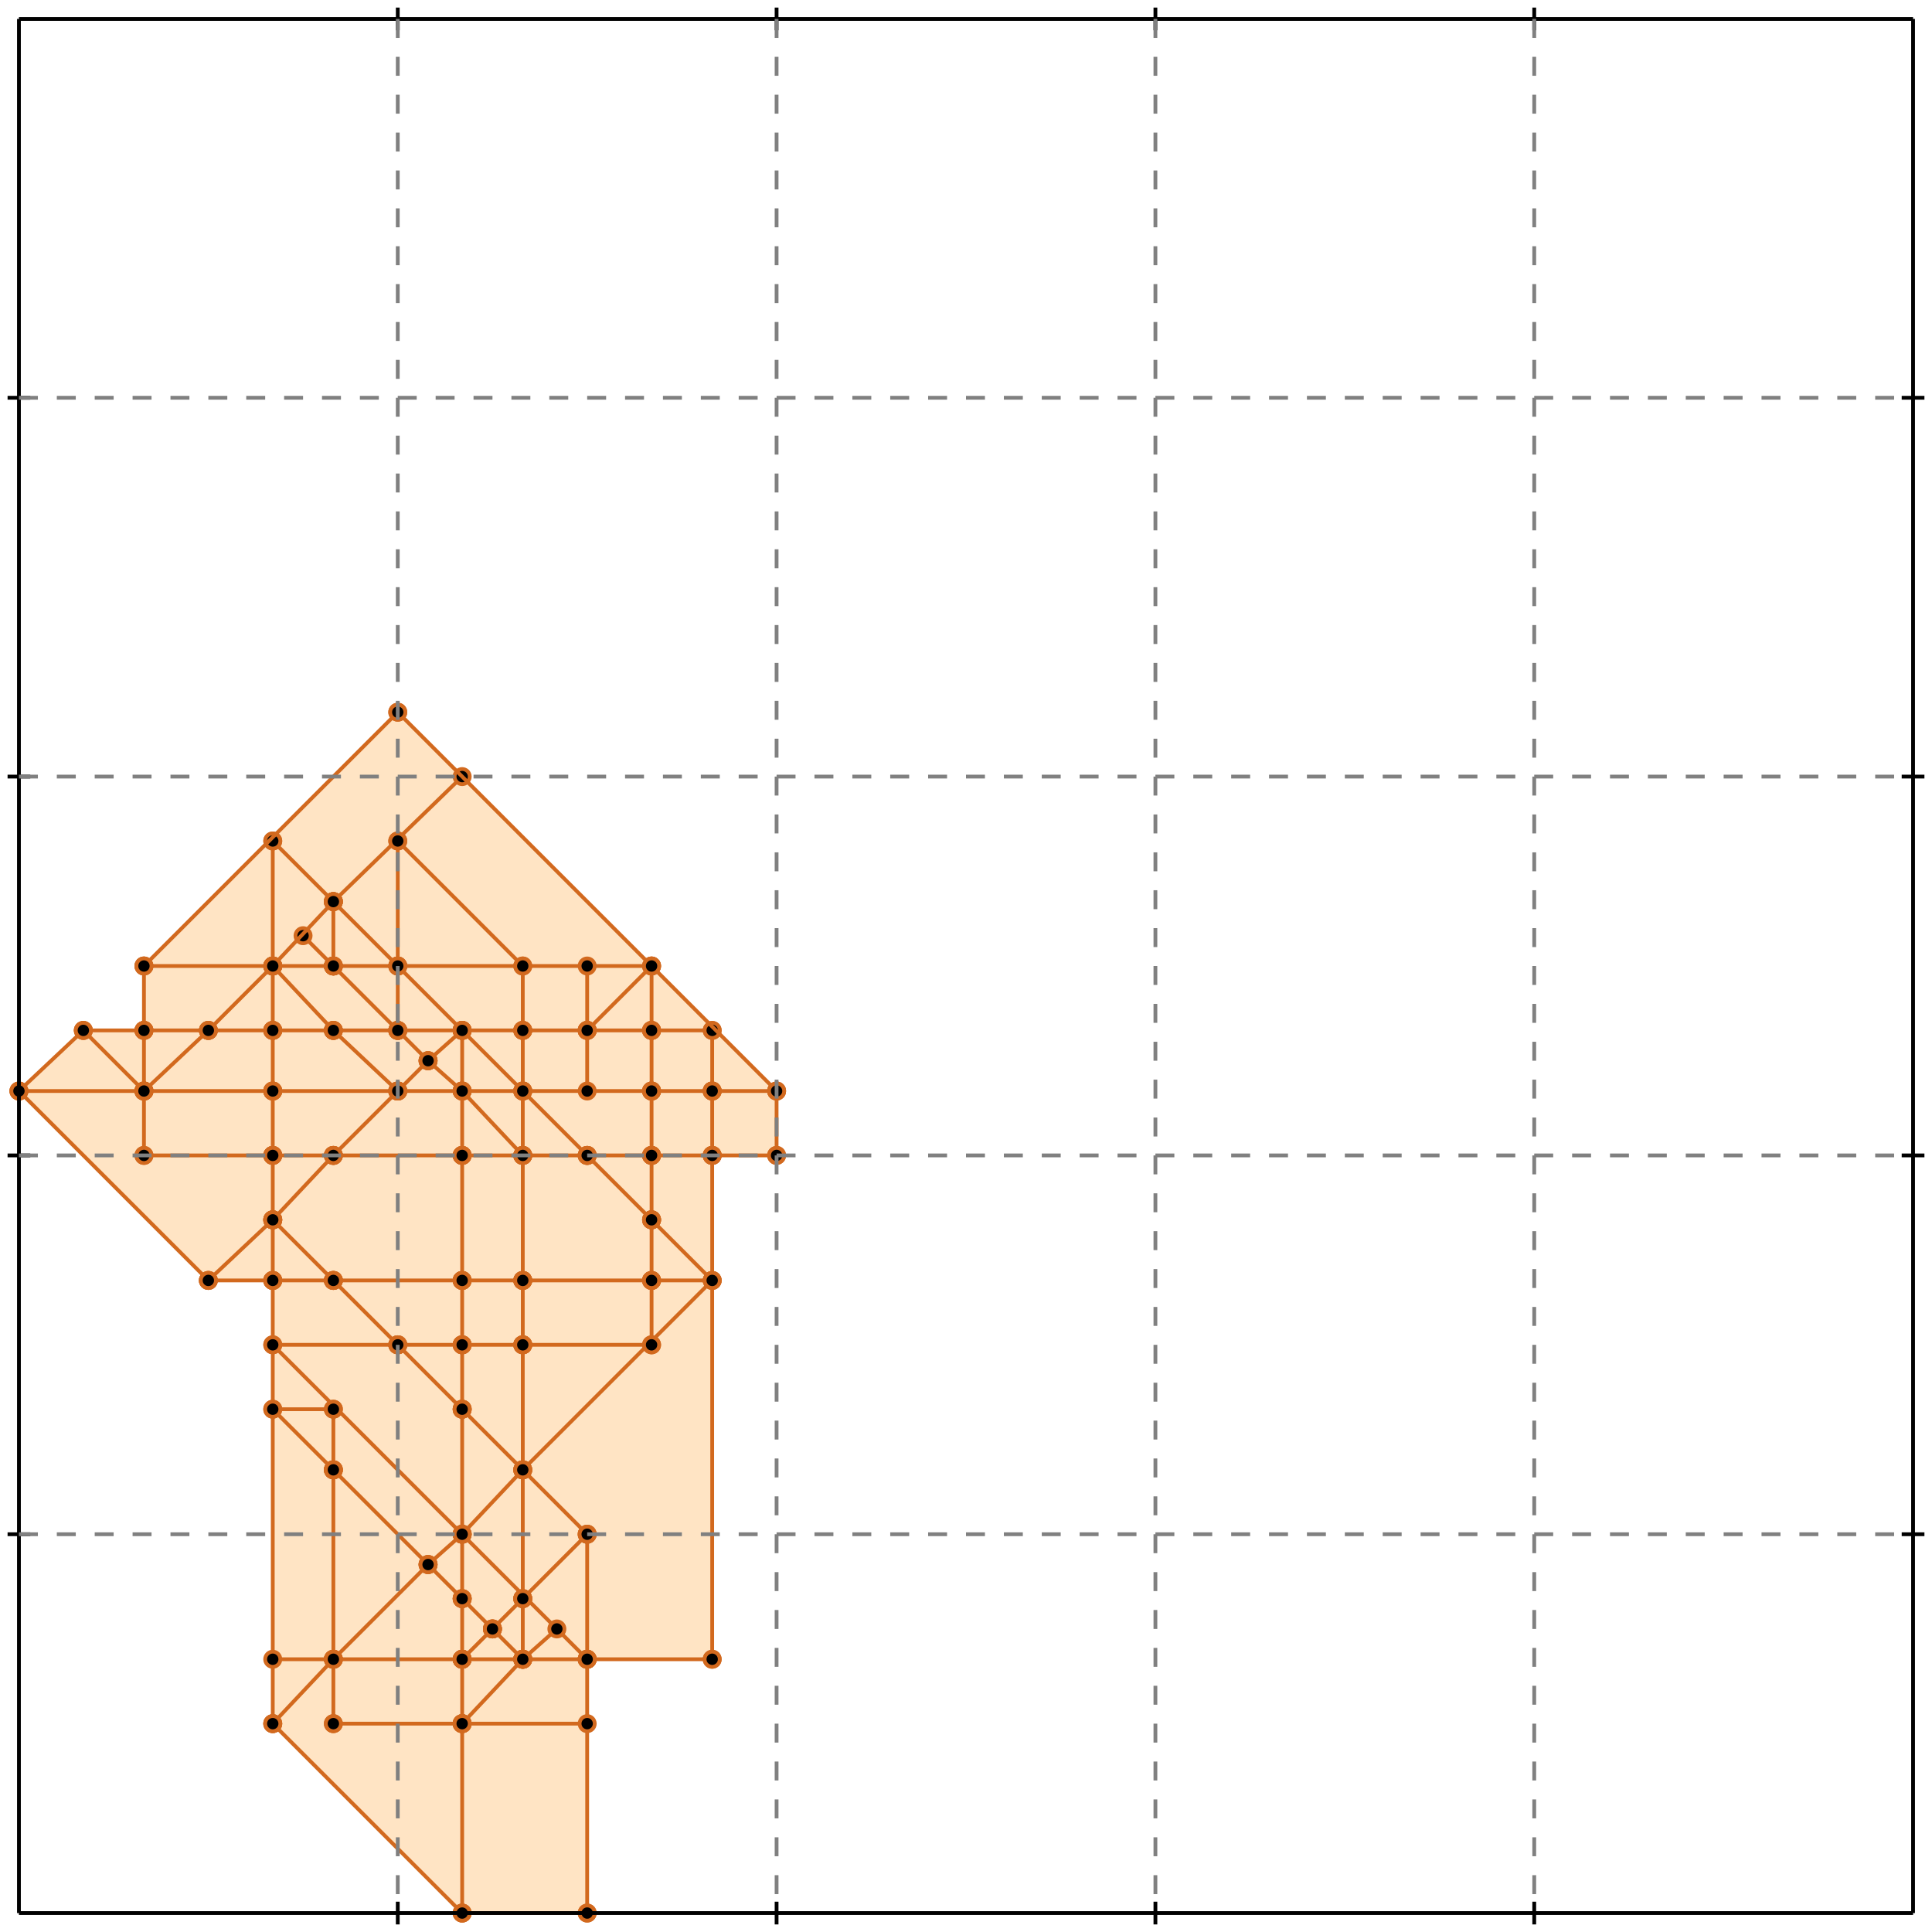 <?xml version="1.0" standalone="no"?>
<!DOCTYPE svg PUBLIC "-//W3C//DTD SVG 1.1//EN" 
  "http://www.w3.org/Graphics/SVG/1.1/DTD/svg11.dtd">
<svg width="510" height="510" version="1.1" id="toplevel"
    xmlns="http://www.w3.org/2000/svg"
    xmlns:xlink="http://www.w3.org/1999/xlink">
  <polygon points="122,505 155,505 155,438 188,438 188,305 205,305 205,288 105,188 38,255 38,272 22,272 5,288 55,338 72,338 72,455"
           fill="bisque"/>
  <g stroke="chocolate" stroke-width="1">
    <line x1="122" y1="305" x2="138" y2="305"/>
    <circle cx="122" cy="305" r="2"/>
    <circle cx="138" cy="305" r="2"/>
  </g>
  <g stroke="chocolate" stroke-width="1">
    <line x1="88" y1="305" x2="122" y2="305"/>
    <circle cx="88" cy="305" r="2"/>
    <circle cx="122" cy="305" r="2"/>
  </g>
  <g stroke="chocolate" stroke-width="1">
    <line x1="122" y1="305" x2="122" y2="272"/>
    <circle cx="122" cy="305" r="2"/>
    <circle cx="122" cy="272" r="2"/>
  </g>
  <g stroke="chocolate" stroke-width="1">
    <line x1="122" y1="338" x2="122" y2="305"/>
    <circle cx="122" cy="338" r="2"/>
    <circle cx="122" cy="305" r="2"/>
  </g>
  <g stroke="chocolate" stroke-width="1">
    <line x1="138" y1="338" x2="138" y2="305"/>
    <circle cx="138" cy="338" r="2"/>
    <circle cx="138" cy="305" r="2"/>
  </g>
  <g stroke="chocolate" stroke-width="1">
    <line x1="138" y1="355" x2="138" y2="338"/>
    <circle cx="138" cy="355" r="2"/>
    <circle cx="138" cy="338" r="2"/>
  </g>
  <g stroke="chocolate" stroke-width="1">
    <line x1="138" y1="338" x2="172" y2="338"/>
    <circle cx="138" cy="338" r="2"/>
    <circle cx="172" cy="338" r="2"/>
  </g>
  <g stroke="chocolate" stroke-width="1">
    <line x1="122" y1="338" x2="138" y2="338"/>
    <circle cx="122" cy="338" r="2"/>
    <circle cx="138" cy="338" r="2"/>
  </g>
  <g stroke="chocolate" stroke-width="1">
    <line x1="172" y1="305" x2="188" y2="305"/>
    <circle cx="172" cy="305" r="2"/>
    <circle cx="188" cy="305" r="2"/>
  </g>
  <g stroke="chocolate" stroke-width="1">
    <line x1="155" y1="305" x2="172" y2="305"/>
    <circle cx="155" cy="305" r="2"/>
    <circle cx="172" cy="305" r="2"/>
  </g>
  <g stroke="chocolate" stroke-width="1">
    <line x1="172" y1="305" x2="172" y2="288"/>
    <circle cx="172" cy="305" r="2"/>
    <circle cx="172" cy="288" r="2"/>
  </g>
  <g stroke="chocolate" stroke-width="1">
    <line x1="172" y1="322" x2="172" y2="305"/>
    <circle cx="172" cy="322" r="2"/>
    <circle cx="172" cy="305" r="2"/>
  </g>
  <g stroke="chocolate" stroke-width="1">
    <line x1="155" y1="305" x2="138" y2="288"/>
    <circle cx="155" cy="305" r="2"/>
    <circle cx="138" cy="288" r="2"/>
  </g>
  <g stroke="chocolate" stroke-width="1">
    <line x1="172" y1="322" x2="155" y2="305"/>
    <circle cx="172" cy="322" r="2"/>
    <circle cx="155" cy="305" r="2"/>
  </g>
  <g stroke="chocolate" stroke-width="1">
    <line x1="138" y1="305" x2="155" y2="305"/>
    <circle cx="138" cy="305" r="2"/>
    <circle cx="155" cy="305" r="2"/>
  </g>
  <g stroke="chocolate" stroke-width="1">
    <line x1="88" y1="305" x2="105" y2="288"/>
    <circle cx="88" cy="305" r="2"/>
    <circle cx="105" cy="288" r="2"/>
  </g>
  <g stroke="chocolate" stroke-width="1">
    <line x1="72" y1="322" x2="88" y2="305"/>
    <circle cx="72" cy="322" r="2"/>
    <circle cx="88" cy="305" r="2"/>
  </g>
  <g stroke="chocolate" stroke-width="1">
    <line x1="72" y1="305" x2="88" y2="305"/>
    <circle cx="72" cy="305" r="2"/>
    <circle cx="88" cy="305" r="2"/>
  </g>
  <g stroke="chocolate" stroke-width="1">
    <line x1="138" y1="422" x2="138" y2="355"/>
    <circle cx="138" cy="422" r="2"/>
    <circle cx="138" cy="355" r="2"/>
  </g>
  <g stroke="chocolate" stroke-width="1">
    <line x1="138" y1="355" x2="172" y2="355"/>
    <circle cx="138" cy="355" r="2"/>
    <circle cx="172" cy="355" r="2"/>
  </g>
  <g stroke="chocolate" stroke-width="1">
    <line x1="122" y1="355" x2="138" y2="355"/>
    <circle cx="122" cy="355" r="2"/>
    <circle cx="138" cy="355" r="2"/>
  </g>
  <g stroke="chocolate" stroke-width="1">
    <line x1="122" y1="355" x2="122" y2="338"/>
    <circle cx="122" cy="355" r="2"/>
    <circle cx="122" cy="338" r="2"/>
  </g>
  <g stroke="chocolate" stroke-width="1">
    <line x1="88" y1="338" x2="122" y2="338"/>
    <circle cx="88" cy="338" r="2"/>
    <circle cx="122" cy="338" r="2"/>
  </g>
  <g stroke="chocolate" stroke-width="1">
    <line x1="122" y1="372" x2="122" y2="355"/>
    <circle cx="122" cy="372" r="2"/>
    <circle cx="122" cy="355" r="2"/>
  </g>
  <g stroke="chocolate" stroke-width="1">
    <line x1="122" y1="422" x2="122" y2="372"/>
    <circle cx="122" cy="422" r="2"/>
    <circle cx="122" cy="372" r="2"/>
  </g>
  <g stroke="chocolate" stroke-width="1">
    <line x1="122" y1="372" x2="105" y2="355"/>
    <circle cx="122" cy="372" r="2"/>
    <circle cx="105" cy="355" r="2"/>
  </g>
  <g stroke="chocolate" stroke-width="1">
    <line x1="138" y1="388" x2="122" y2="372"/>
    <circle cx="138" cy="388" r="2"/>
    <circle cx="122" cy="372" r="2"/>
  </g>
  <g stroke="chocolate" stroke-width="1">
    <line x1="122" y1="438" x2="122" y2="422"/>
    <circle cx="122" cy="438" r="2"/>
    <circle cx="122" cy="422" r="2"/>
  </g>
  <g stroke="chocolate" stroke-width="1">
    <line x1="122" y1="422" x2="113" y2="413"/>
    <circle cx="122" cy="422" r="2"/>
    <circle cx="113" cy="413" r="2"/>
  </g>
  <g stroke="chocolate" stroke-width="1">
    <line x1="130" y1="430" x2="122" y2="422"/>
    <circle cx="130" cy="430" r="2"/>
    <circle cx="122" cy="422" r="2"/>
  </g>
  <g stroke="chocolate" stroke-width="1">
    <line x1="105" y1="272" x2="122" y2="272"/>
    <circle cx="105" cy="272" r="2"/>
    <circle cx="122" cy="272" r="2"/>
  </g>
  <g stroke="chocolate" stroke-width="1">
    <line x1="88" y1="272" x2="105" y2="272"/>
    <circle cx="88" cy="272" r="2"/>
    <circle cx="105" cy="272" r="2"/>
  </g>
  <g stroke="chocolate" stroke-width="1">
    <line x1="105" y1="272" x2="88" y2="255"/>
    <circle cx="105" cy="272" r="2"/>
    <circle cx="88" cy="255" r="2"/>
  </g>
  <g stroke="chocolate" stroke-width="1">
    <line x1="113" y1="280" x2="105" y2="272"/>
    <circle cx="113" cy="280" r="2"/>
    <circle cx="105" cy="272" r="2"/>
  </g>
  <g stroke="chocolate" stroke-width="1">
    <line x1="72" y1="272" x2="72" y2="222"/>
    <circle cx="72" cy="272" r="2"/>
    <circle cx="72" cy="222" r="2"/>
  </g>
  <g stroke="chocolate" stroke-width="1">
    <line x1="72" y1="288" x2="72" y2="272"/>
    <circle cx="72" cy="288" r="2"/>
    <circle cx="72" cy="272" r="2"/>
  </g>
  <g stroke="chocolate" stroke-width="1">
    <line x1="72" y1="272" x2="88" y2="272"/>
    <circle cx="72" cy="272" r="2"/>
    <circle cx="88" cy="272" r="2"/>
  </g>
  <g stroke="chocolate" stroke-width="1">
    <line x1="55" y1="272" x2="72" y2="272"/>
    <circle cx="55" cy="272" r="2"/>
    <circle cx="72" cy="272" r="2"/>
  </g>
  <g stroke="chocolate" stroke-width="1">
    <line x1="172" y1="288" x2="172" y2="272"/>
    <circle cx="172" cy="288" r="2"/>
    <circle cx="172" cy="272" r="2"/>
  </g>
  <g stroke="chocolate" stroke-width="1">
    <line x1="172" y1="288" x2="188" y2="288"/>
    <circle cx="172" cy="288" r="2"/>
    <circle cx="188" cy="288" r="2"/>
  </g>
  <g stroke="chocolate" stroke-width="1">
    <line x1="122" y1="288" x2="172" y2="288"/>
    <circle cx="122" cy="288" r="2"/>
    <circle cx="172" cy="288" r="2"/>
  </g>
  <g stroke="chocolate" stroke-width="1">
    <line x1="105" y1="288" x2="122" y2="288"/>
    <circle cx="105" cy="288" r="2"/>
    <circle cx="122" cy="288" r="2"/>
  </g>
  <g stroke="chocolate" stroke-width="1">
    <line x1="72" y1="288" x2="105" y2="288"/>
    <circle cx="72" cy="288" r="2"/>
    <circle cx="105" cy="288" r="2"/>
  </g>
  <g stroke="chocolate" stroke-width="1">
    <line x1="105" y1="288" x2="113" y2="280"/>
    <circle cx="105" cy="288" r="2"/>
    <circle cx="113" cy="280" r="2"/>
  </g>
  <g stroke="chocolate" stroke-width="1">
    <line x1="122" y1="272" x2="138" y2="272"/>
    <circle cx="122" cy="272" r="2"/>
    <circle cx="138" cy="272" r="2"/>
  </g>
  <g stroke="chocolate" stroke-width="1">
    <line x1="122" y1="272" x2="105" y2="255"/>
    <circle cx="122" cy="272" r="2"/>
    <circle cx="105" cy="255" r="2"/>
  </g>
  <g stroke="chocolate" stroke-width="1">
    <line x1="138" y1="288" x2="122" y2="272"/>
    <circle cx="138" cy="288" r="2"/>
    <circle cx="122" cy="272" r="2"/>
  </g>
  <g stroke="chocolate" stroke-width="1">
    <line x1="172" y1="338" x2="172" y2="322"/>
    <circle cx="172" cy="338" r="2"/>
    <circle cx="172" cy="322" r="2"/>
  </g>
  <g stroke="chocolate" stroke-width="1">
    <line x1="188" y1="338" x2="172" y2="322"/>
    <circle cx="188" cy="338" r="2"/>
    <circle cx="172" cy="322" r="2"/>
  </g>
  <g stroke="chocolate" stroke-width="1">
    <line x1="138" y1="305" x2="138" y2="288"/>
    <circle cx="138" cy="305" r="2"/>
    <circle cx="138" cy="288" r="2"/>
  </g>
  <g stroke="chocolate" stroke-width="1">
    <line x1="72" y1="305" x2="72" y2="288"/>
    <circle cx="72" cy="305" r="2"/>
    <circle cx="72" cy="288" r="2"/>
  </g>
  <g stroke="chocolate" stroke-width="1">
    <line x1="38" y1="288" x2="72" y2="288"/>
    <circle cx="38" cy="288" r="2"/>
    <circle cx="72" cy="288" r="2"/>
  </g>
  <g stroke="chocolate" stroke-width="1">
    <line x1="138" y1="272" x2="138" y2="255"/>
    <circle cx="138" cy="272" r="2"/>
    <circle cx="138" cy="255" r="2"/>
  </g>
  <g stroke="chocolate" stroke-width="1">
    <line x1="138" y1="288" x2="138" y2="272"/>
    <circle cx="138" cy="288" r="2"/>
    <circle cx="138" cy="272" r="2"/>
  </g>
  <g stroke="chocolate" stroke-width="1">
    <line x1="138" y1="272" x2="155" y2="272"/>
    <circle cx="138" cy="272" r="2"/>
    <circle cx="155" cy="272" r="2"/>
  </g>
  <g stroke="chocolate" stroke-width="1">
    <line x1="105" y1="355" x2="122" y2="355"/>
    <circle cx="105" cy="355" r="2"/>
    <circle cx="122" cy="355" r="2"/>
  </g>
  <g stroke="chocolate" stroke-width="1">
    <line x1="72" y1="338" x2="88" y2="338"/>
    <circle cx="72" cy="338" r="2"/>
    <circle cx="88" cy="338" r="2"/>
  </g>
  <g stroke="chocolate" stroke-width="1">
    <line x1="88" y1="338" x2="72" y2="322"/>
    <circle cx="88" cy="338" r="2"/>
    <circle cx="72" cy="322" r="2"/>
  </g>
  <g stroke="chocolate" stroke-width="1">
    <line x1="105" y1="355" x2="88" y2="338"/>
    <circle cx="105" cy="355" r="2"/>
    <circle cx="88" cy="338" r="2"/>
  </g>
  <g stroke="chocolate" stroke-width="1">
    <line x1="155" y1="405" x2="138" y2="388"/>
    <circle cx="155" cy="405" r="2"/>
    <circle cx="138" cy="388" r="2"/>
  </g>
  <g stroke="chocolate" stroke-width="1">
    <line x1="138" y1="388" x2="188" y2="338"/>
    <circle cx="138" cy="388" r="2"/>
    <circle cx="188" cy="338" r="2"/>
  </g>
  <g stroke="chocolate" stroke-width="1">
    <line x1="122" y1="405" x2="138" y2="388"/>
    <circle cx="122" cy="405" r="2"/>
    <circle cx="138" cy="388" r="2"/>
  </g>
  <g stroke="chocolate" stroke-width="1">
    <line x1="113" y1="413" x2="88" y2="388"/>
    <circle cx="113" cy="413" r="2"/>
    <circle cx="88" cy="388" r="2"/>
  </g>
  <g stroke="chocolate" stroke-width="1">
    <line x1="113" y1="413" x2="122" y2="405"/>
    <circle cx="113" cy="413" r="2"/>
    <circle cx="122" cy="405" r="2"/>
  </g>
  <g stroke="chocolate" stroke-width="1">
    <line x1="88" y1="438" x2="113" y2="413"/>
    <circle cx="88" cy="438" r="2"/>
    <circle cx="113" cy="413" r="2"/>
  </g>
  <g stroke="chocolate" stroke-width="1">
    <line x1="88" y1="255" x2="80" y2="247"/>
    <circle cx="88" cy="255" r="2"/>
    <circle cx="80" cy="247" r="2"/>
  </g>
  <g stroke="chocolate" stroke-width="1">
    <line x1="88" y1="255" x2="172" y2="255"/>
    <circle cx="88" cy="255" r="2"/>
    <circle cx="172" cy="255" r="2"/>
  </g>
  <g stroke="chocolate" stroke-width="1">
    <line x1="72" y1="255" x2="88" y2="255"/>
    <circle cx="72" cy="255" r="2"/>
    <circle cx="88" cy="255" r="2"/>
  </g>
  <g stroke="chocolate" stroke-width="1">
    <line x1="38" y1="272" x2="55" y2="272"/>
    <circle cx="38" cy="272" r="2"/>
    <circle cx="55" cy="272" r="2"/>
  </g>
  <g stroke="chocolate" stroke-width="1">
    <line x1="55" y1="272" x2="72" y2="255"/>
    <circle cx="55" cy="272" r="2"/>
    <circle cx="72" cy="255" r="2"/>
  </g>
  <g stroke="chocolate" stroke-width="1">
    <line x1="38" y1="288" x2="55" y2="272"/>
    <circle cx="38" cy="288" r="2"/>
    <circle cx="55" cy="272" r="2"/>
  </g>
  <g stroke="chocolate" stroke-width="1">
    <line x1="188" y1="288" x2="205" y2="288"/>
    <circle cx="188" cy="288" r="2"/>
    <circle cx="205" cy="288" r="2"/>
  </g>
  <g stroke="chocolate" stroke-width="1">
    <line x1="188" y1="288" x2="188" y2="272"/>
    <circle cx="188" cy="288" r="2"/>
    <circle cx="188" cy="272" r="2"/>
  </g>
  <g stroke="chocolate" stroke-width="1">
    <line x1="188" y1="305" x2="188" y2="288"/>
    <circle cx="188" cy="305" r="2"/>
    <circle cx="188" cy="288" r="2"/>
  </g>
  <g stroke="chocolate" stroke-width="1">
    <line x1="172" y1="272" x2="172" y2="255"/>
    <circle cx="172" cy="272" r="2"/>
    <circle cx="172" cy="255" r="2"/>
  </g>
  <g stroke="chocolate" stroke-width="1">
    <line x1="172" y1="272" x2="188" y2="272"/>
    <circle cx="172" cy="272" r="2"/>
    <circle cx="188" cy="272" r="2"/>
  </g>
  <g stroke="chocolate" stroke-width="1">
    <line x1="155" y1="272" x2="172" y2="272"/>
    <circle cx="155" cy="272" r="2"/>
    <circle cx="172" cy="272" r="2"/>
  </g>
  <g stroke="chocolate" stroke-width="1">
    <line x1="88" y1="238" x2="122" y2="205"/>
    <circle cx="88" cy="238" r="2"/>
    <circle cx="122" cy="205" r="2"/>
  </g>
  <g stroke="chocolate" stroke-width="1">
    <line x1="72" y1="255" x2="88" y2="238"/>
    <circle cx="72" cy="255" r="2"/>
    <circle cx="88" cy="238" r="2"/>
  </g>
  <g stroke="chocolate" stroke-width="1">
    <line x1="88" y1="238" x2="72" y2="222"/>
    <circle cx="88" cy="238" r="2"/>
    <circle cx="72" cy="222" r="2"/>
  </g>
  <g stroke="chocolate" stroke-width="1">
    <line x1="105" y1="255" x2="88" y2="238"/>
    <circle cx="105" cy="255" r="2"/>
    <circle cx="88" cy="238" r="2"/>
  </g>
  <g stroke="chocolate" stroke-width="1">
    <line x1="122" y1="288" x2="113" y2="280"/>
    <circle cx="122" cy="288" r="2"/>
    <circle cx="113" cy="280" r="2"/>
  </g>
  <g stroke="chocolate" stroke-width="1">
    <line x1="113" y1="280" x2="122" y2="272"/>
    <circle cx="113" cy="280" r="2"/>
    <circle cx="122" cy="272" r="2"/>
  </g>
  <g stroke="chocolate" stroke-width="1">
    <line x1="38" y1="305" x2="72" y2="305"/>
    <circle cx="38" cy="305" r="2"/>
    <circle cx="72" cy="305" r="2"/>
  </g>
  <g stroke="chocolate" stroke-width="1">
    <line x1="72" y1="322" x2="72" y2="305"/>
    <circle cx="72" cy="322" r="2"/>
    <circle cx="72" cy="305" r="2"/>
  </g>
  <g stroke="chocolate" stroke-width="1">
    <line x1="55" y1="338" x2="72" y2="338"/>
    <circle cx="55" cy="338" r="2"/>
    <circle cx="72" cy="338" r="2"/>
  </g>
  <g stroke="chocolate" stroke-width="1">
    <line x1="72" y1="338" x2="72" y2="322"/>
    <circle cx="72" cy="338" r="2"/>
    <circle cx="72" cy="322" r="2"/>
  </g>
  <g stroke="chocolate" stroke-width="1">
    <line x1="72" y1="455" x2="72" y2="338"/>
    <circle cx="72" cy="455" r="2"/>
    <circle cx="72" cy="338" r="2"/>
  </g>
  <g stroke="chocolate" stroke-width="1">
    <line x1="22" y1="272" x2="38" y2="272"/>
    <circle cx="22" cy="272" r="2"/>
    <circle cx="38" cy="272" r="2"/>
  </g>
  <g stroke="chocolate" stroke-width="1">
    <line x1="38" y1="272" x2="38" y2="255"/>
    <circle cx="38" cy="272" r="2"/>
    <circle cx="38" cy="255" r="2"/>
  </g>
  <g stroke="chocolate" stroke-width="1">
    <line x1="38" y1="288" x2="38" y2="272"/>
    <circle cx="38" cy="288" r="2"/>
    <circle cx="38" cy="272" r="2"/>
  </g>
  <g stroke="chocolate" stroke-width="1">
    <line x1="88" y1="388" x2="72" y2="372"/>
    <circle cx="88" cy="388" r="2"/>
    <circle cx="72" cy="372" r="2"/>
  </g>
  <g stroke="chocolate" stroke-width="1">
    <line x1="88" y1="388" x2="88" y2="372"/>
    <circle cx="88" cy="388" r="2"/>
    <circle cx="88" cy="372" r="2"/>
  </g>
  <g stroke="chocolate" stroke-width="1">
    <line x1="88" y1="438" x2="88" y2="388"/>
    <circle cx="88" cy="438" r="2"/>
    <circle cx="88" cy="388" r="2"/>
  </g>
  <g stroke="chocolate" stroke-width="1">
    <line x1="122" y1="455" x2="122" y2="438"/>
    <circle cx="122" cy="455" r="2"/>
    <circle cx="122" cy="438" r="2"/>
  </g>
  <g stroke="chocolate" stroke-width="1">
    <line x1="122" y1="438" x2="138" y2="438"/>
    <circle cx="122" cy="438" r="2"/>
    <circle cx="138" cy="438" r="2"/>
  </g>
  <g stroke="chocolate" stroke-width="1">
    <line x1="72" y1="438" x2="122" y2="438"/>
    <circle cx="72" cy="438" r="2"/>
    <circle cx="122" cy="438" r="2"/>
  </g>
  <g stroke="chocolate" stroke-width="1">
    <line x1="138" y1="305" x2="122" y2="288"/>
    <circle cx="138" cy="305" r="2"/>
    <circle cx="122" cy="288" r="2"/>
  </g>
  <g stroke="chocolate" stroke-width="1">
    <line x1="88" y1="272" x2="72" y2="255"/>
    <circle cx="88" cy="272" r="2"/>
    <circle cx="72" cy="255" r="2"/>
  </g>
  <g stroke="chocolate" stroke-width="1">
    <line x1="105" y1="288" x2="88" y2="272"/>
    <circle cx="105" cy="288" r="2"/>
    <circle cx="88" cy="272" r="2"/>
  </g>
  <g stroke="chocolate" stroke-width="1">
    <line x1="72" y1="355" x2="105" y2="355"/>
    <circle cx="72" cy="355" r="2"/>
    <circle cx="105" cy="355" r="2"/>
  </g>
  <g stroke="chocolate" stroke-width="1">
    <line x1="122" y1="405" x2="72" y2="355"/>
    <circle cx="122" cy="405" r="2"/>
    <circle cx="72" cy="355" r="2"/>
  </g>
  <g stroke="chocolate" stroke-width="1">
    <line x1="155" y1="438" x2="122" y2="405"/>
    <circle cx="155" cy="438" r="2"/>
    <circle cx="122" cy="405" r="2"/>
  </g>
  <g stroke="chocolate" stroke-width="1">
    <line x1="130" y1="430" x2="138" y2="422"/>
    <circle cx="130" cy="430" r="2"/>
    <circle cx="138" cy="422" r="2"/>
  </g>
  <g stroke="chocolate" stroke-width="1">
    <line x1="122" y1="438" x2="130" y2="430"/>
    <circle cx="122" cy="438" r="2"/>
    <circle cx="130" cy="430" r="2"/>
  </g>
  <g stroke="chocolate" stroke-width="1">
    <line x1="138" y1="438" x2="130" y2="430"/>
    <circle cx="138" cy="438" r="2"/>
    <circle cx="130" cy="430" r="2"/>
  </g>
  <g stroke="chocolate" stroke-width="1">
    <line x1="38" y1="255" x2="72" y2="255"/>
    <circle cx="38" cy="255" r="2"/>
    <circle cx="72" cy="255" r="2"/>
  </g>
  <g stroke="chocolate" stroke-width="1">
    <line x1="188" y1="305" x2="205" y2="305"/>
    <circle cx="188" cy="305" r="2"/>
    <circle cx="205" cy="305" r="2"/>
  </g>
  <g stroke="chocolate" stroke-width="1">
    <line x1="188" y1="438" x2="188" y2="305"/>
    <circle cx="188" cy="438" r="2"/>
    <circle cx="188" cy="305" r="2"/>
  </g>
  <g stroke="chocolate" stroke-width="1">
    <line x1="172" y1="338" x2="188" y2="338"/>
    <circle cx="172" cy="338" r="2"/>
    <circle cx="188" cy="338" r="2"/>
  </g>
  <g stroke="chocolate" stroke-width="1">
    <line x1="172" y1="355" x2="172" y2="338"/>
    <circle cx="172" cy="355" r="2"/>
    <circle cx="172" cy="338" r="2"/>
  </g>
  <g stroke="chocolate" stroke-width="1">
    <line x1="155" y1="272" x2="155" y2="255"/>
    <circle cx="155" cy="272" r="2"/>
    <circle cx="155" cy="255" r="2"/>
  </g>
  <g stroke="chocolate" stroke-width="1">
    <line x1="155" y1="288" x2="155" y2="272"/>
    <circle cx="155" cy="288" r="2"/>
    <circle cx="155" cy="272" r="2"/>
  </g>
  <g stroke="chocolate" stroke-width="1">
    <line x1="155" y1="438" x2="188" y2="438"/>
    <circle cx="155" cy="438" r="2"/>
    <circle cx="188" cy="438" r="2"/>
  </g>
  <g stroke="chocolate" stroke-width="1">
    <line x1="138" y1="438" x2="155" y2="438"/>
    <circle cx="138" cy="438" r="2"/>
    <circle cx="155" cy="438" r="2"/>
  </g>
  <g stroke="chocolate" stroke-width="1">
    <line x1="155" y1="438" x2="155" y2="405"/>
    <circle cx="155" cy="438" r="2"/>
    <circle cx="155" cy="405" r="2"/>
  </g>
  <g stroke="chocolate" stroke-width="1">
    <line x1="155" y1="505" x2="155" y2="438"/>
    <circle cx="155" cy="505" r="2"/>
    <circle cx="155" cy="438" r="2"/>
  </g>
  <g stroke="chocolate" stroke-width="1">
    <line x1="122" y1="455" x2="155" y2="455"/>
    <circle cx="122" cy="455" r="2"/>
    <circle cx="155" cy="455" r="2"/>
  </g>
  <g stroke="chocolate" stroke-width="1">
    <line x1="88" y1="455" x2="122" y2="455"/>
    <circle cx="88" cy="455" r="2"/>
    <circle cx="122" cy="455" r="2"/>
  </g>
  <g stroke="chocolate" stroke-width="1">
    <line x1="122" y1="505" x2="122" y2="455"/>
    <circle cx="122" cy="505" r="2"/>
    <circle cx="122" cy="455" r="2"/>
  </g>
  <g stroke="chocolate" stroke-width="1">
    <line x1="105" y1="255" x2="105" y2="222"/>
    <circle cx="105" cy="255" r="2"/>
    <circle cx="105" cy="222" r="2"/>
  </g>
  <g stroke="chocolate" stroke-width="1">
    <line x1="105" y1="272" x2="105" y2="255"/>
    <circle cx="105" cy="272" r="2"/>
    <circle cx="105" cy="255" r="2"/>
  </g>
  <g stroke="chocolate" stroke-width="1">
    <line x1="55" y1="338" x2="72" y2="322"/>
    <circle cx="55" cy="338" r="2"/>
    <circle cx="72" cy="322" r="2"/>
  </g>
  <g stroke="chocolate" stroke-width="1">
    <line x1="5" y1="288" x2="38" y2="288"/>
    <circle cx="5" cy="288" r="2"/>
    <circle cx="38" cy="288" r="2"/>
  </g>
  <g stroke="chocolate" stroke-width="1">
    <line x1="38" y1="305" x2="38" y2="288"/>
    <circle cx="38" cy="305" r="2"/>
    <circle cx="38" cy="288" r="2"/>
  </g>
  <g stroke="chocolate" stroke-width="1">
    <line x1="88" y1="455" x2="88" y2="438"/>
    <circle cx="88" cy="455" r="2"/>
    <circle cx="88" cy="438" r="2"/>
  </g>
  <g stroke="chocolate" stroke-width="1">
    <line x1="72" y1="455" x2="88" y2="438"/>
    <circle cx="72" cy="455" r="2"/>
    <circle cx="88" cy="438" r="2"/>
  </g>
  <g stroke="chocolate" stroke-width="1">
    <line x1="138" y1="438" x2="138" y2="422"/>
    <circle cx="138" cy="438" r="2"/>
    <circle cx="138" cy="422" r="2"/>
  </g>
  <g stroke="chocolate" stroke-width="1">
    <line x1="138" y1="422" x2="155" y2="405"/>
    <circle cx="138" cy="422" r="2"/>
    <circle cx="155" cy="405" r="2"/>
  </g>
  <g stroke="chocolate" stroke-width="1">
    <line x1="138" y1="438" x2="147" y2="430"/>
    <circle cx="138" cy="438" r="2"/>
    <circle cx="147" cy="430" r="2"/>
  </g>
  <g stroke="chocolate" stroke-width="1">
    <line x1="122" y1="455" x2="138" y2="438"/>
    <circle cx="122" cy="455" r="2"/>
    <circle cx="138" cy="438" r="2"/>
  </g>
  <g stroke="chocolate" stroke-width="1">
    <line x1="205" y1="288" x2="105" y2="188"/>
    <circle cx="205" cy="288" r="2"/>
    <circle cx="105" cy="188" r="2"/>
  </g>
  <g stroke="chocolate" stroke-width="1">
    <line x1="138" y1="255" x2="105" y2="222"/>
    <circle cx="138" cy="255" r="2"/>
    <circle cx="105" cy="222" r="2"/>
  </g>
  <g stroke="chocolate" stroke-width="1">
    <line x1="72" y1="372" x2="88" y2="372"/>
    <circle cx="72" cy="372" r="2"/>
    <circle cx="88" cy="372" r="2"/>
  </g>
  <g stroke="chocolate" stroke-width="1">
    <line x1="38" y1="288" x2="22" y2="272"/>
    <circle cx="38" cy="288" r="2"/>
    <circle cx="22" cy="272" r="2"/>
  </g>
  <g stroke="chocolate" stroke-width="1">
    <line x1="55" y1="338" x2="5" y2="288"/>
    <circle cx="55" cy="338" r="2"/>
    <circle cx="5" cy="288" r="2"/>
  </g>
  <g stroke="chocolate" stroke-width="1">
    <line x1="38" y1="255" x2="105" y2="188"/>
    <circle cx="38" cy="255" r="2"/>
    <circle cx="105" cy="188" r="2"/>
  </g>
  <g stroke="chocolate" stroke-width="1">
    <line x1="5" y1="288" x2="22" y2="272"/>
    <circle cx="5" cy="288" r="2"/>
    <circle cx="22" cy="272" r="2"/>
  </g>
  <g stroke="chocolate" stroke-width="1">
    <line x1="122" y1="505" x2="72" y2="455"/>
    <circle cx="122" cy="505" r="2"/>
    <circle cx="72" cy="455" r="2"/>
  </g>
  <g stroke="chocolate" stroke-width="1">
    <line x1="155" y1="272" x2="172" y2="255"/>
    <circle cx="155" cy="272" r="2"/>
    <circle cx="172" cy="255" r="2"/>
  </g>
  <g stroke="chocolate" stroke-width="1">
    <line x1="205" y1="305" x2="205" y2="288"/>
    <circle cx="205" cy="305" r="2"/>
    <circle cx="205" cy="288" r="2"/>
  </g>
  <g stroke="chocolate" stroke-width="1">
    <line x1="88" y1="255" x2="88" y2="238"/>
    <circle cx="88" cy="255" r="2"/>
    <circle cx="88" cy="238" r="2"/>
  </g>
  <g stroke="chocolate" stroke-width="1">
    <line x1="122" y1="505" x2="155" y2="505"/>
    <circle cx="122" cy="505" r="2"/>
    <circle cx="155" cy="505" r="2"/>
  </g>
  <g stroke="black" stroke-width="1">
    <line x1="5" y1="5" x2="505" y2="5"/>
    <line x1="5" y1="5" x2="5" y2="505"/>
    <line x1="505" y1="505" x2="5" y2="505"/>
    <line x1="505" y1="505" x2="505" y2="5"/>
    <line x1="105" y1="2" x2="105" y2="8"/>
    <line x1="2" y1="105" x2="8" y2="105"/>
    <line x1="105" y1="502" x2="105" y2="508"/>
    <line x1="502" y1="105" x2="508" y2="105"/>
    <line x1="205" y1="2" x2="205" y2="8"/>
    <line x1="2" y1="205" x2="8" y2="205"/>
    <line x1="205" y1="502" x2="205" y2="508"/>
    <line x1="502" y1="205" x2="508" y2="205"/>
    <line x1="305" y1="2" x2="305" y2="8"/>
    <line x1="2" y1="305" x2="8" y2="305"/>
    <line x1="305" y1="502" x2="305" y2="508"/>
    <line x1="502" y1="305" x2="508" y2="305"/>
    <line x1="405" y1="2" x2="405" y2="8"/>
    <line x1="2" y1="405" x2="8" y2="405"/>
    <line x1="405" y1="502" x2="405" y2="508"/>
    <line x1="502" y1="405" x2="508" y2="405"/>
  </g>
  <g stroke="gray" stroke-width="1" stroke-dasharray="5,5">
    <line x1="105" y1="5" x2="105" y2="505"/>
    <line x1="5" y1="105" x2="505" y2="105"/>
    <line x1="205" y1="5" x2="205" y2="505"/>
    <line x1="5" y1="205" x2="505" y2="205"/>
    <line x1="305" y1="5" x2="305" y2="505"/>
    <line x1="5" y1="305" x2="505" y2="305"/>
    <line x1="405" y1="5" x2="405" y2="505"/>
    <line x1="5" y1="405" x2="505" y2="405"/>
  </g>
</svg>
